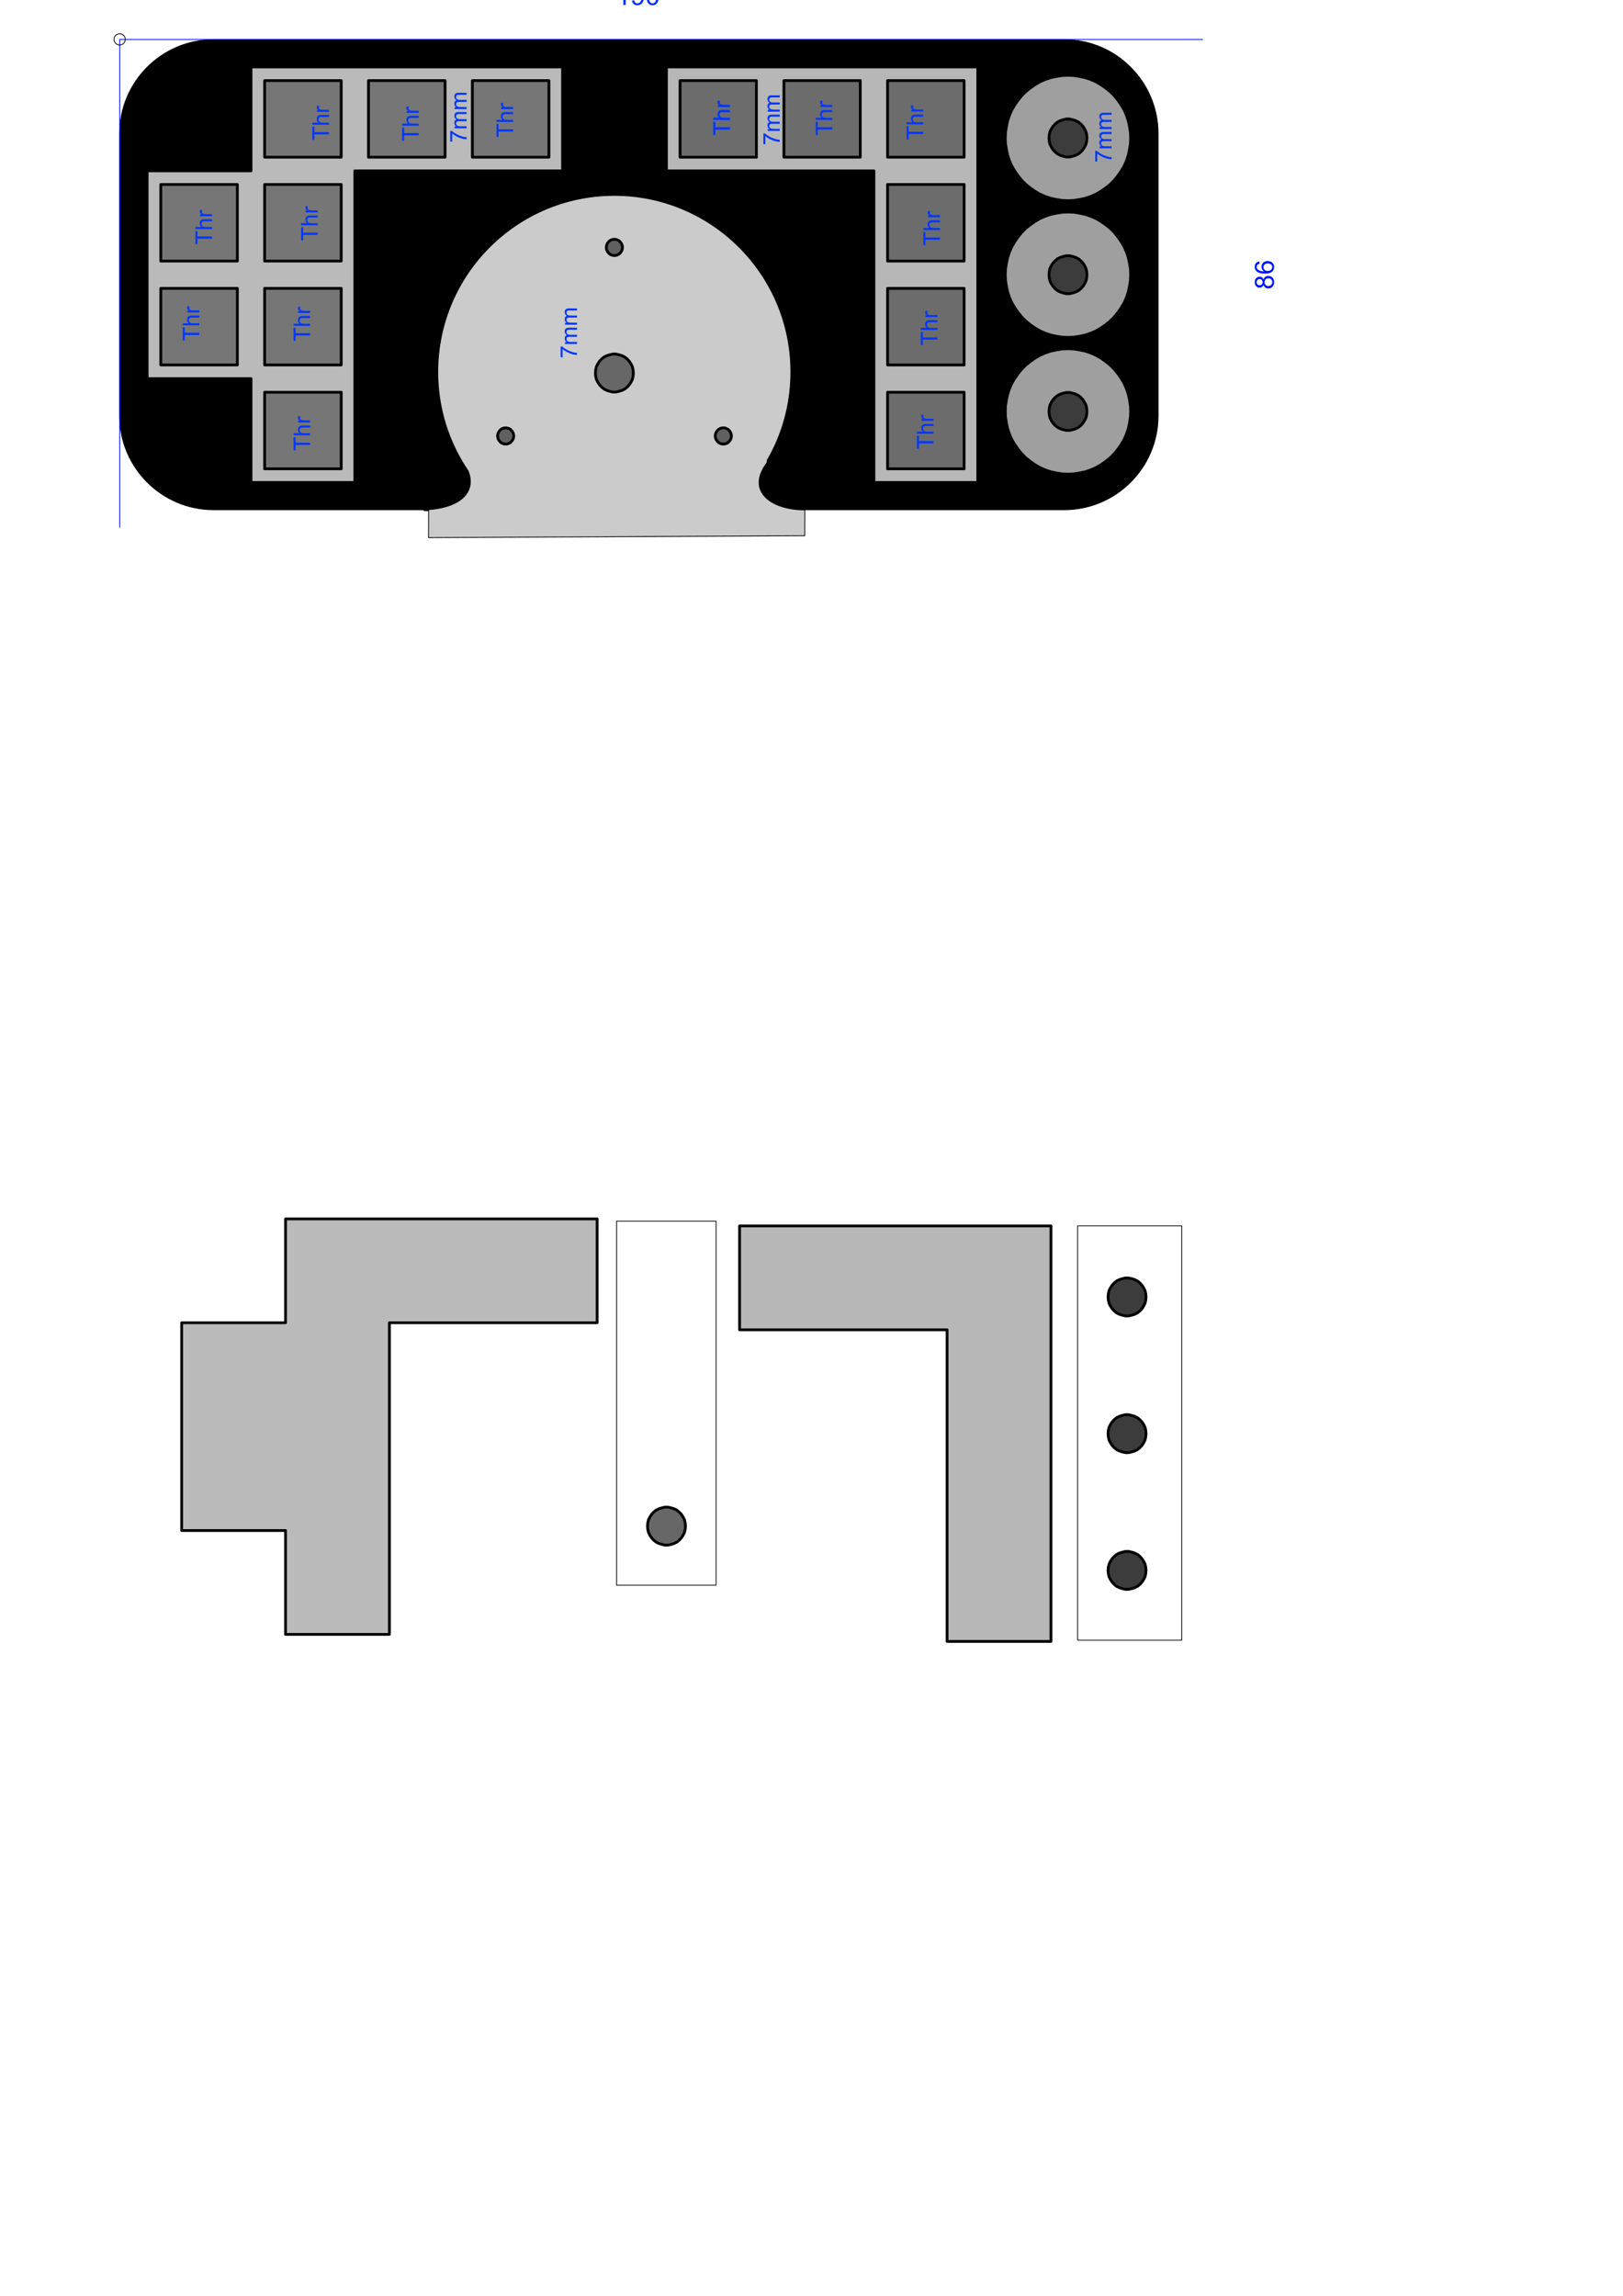 <?xml version="1.0" encoding="UTF-8" standalone="no"?>
<!DOCTYPE svg PUBLIC "-//W3C//DTD SVG 1.1//EN" "http://www.w3.org/Graphics/SVG/1.1/DTD/svg11.dtd">
<svg width="842px" height="1191px" version="1.1" xmlns="http://www.w3.org/2000/svg" xmlns:xlink="http://www.w3.org/1999/xlink" xml:space="preserve" xmlns:serif="http://www.serif.com/" style="fill-rule:evenodd;clip-rule:evenodd;stroke-linecap:round;stroke-linejoin:round;stroke-miterlimit:10;">
    <path id="Left-Cutout" serif:id="Left Cutout" d="M148.139,793.875L94.259,793.875L94.259,686.115L148.139,686.115L148.139,632.235L309.779,632.235L309.779,686.115L202.019,686.115L202.019,847.755L148.139,847.755L148.139,793.875Z" style="fill:rgb(186,186,186);fill-rule:nonzero;stroke:black;stroke-width:1.44px;"/>
    <path d="M383.694,635.878L545.214,635.878L545.214,851.398L491.334,851.398L491.334,689.758L383.694,689.758L383.694,635.878Z" style="fill:rgb(183,183,183);fill-rule:nonzero;stroke:black;stroke-width:1.44px;"/>
    <g>
        <path d="M594.541,743.638L594.421,742.078L594.061,740.398L593.341,738.958L592.501,737.638L591.421,736.438L590.101,735.358L588.661,734.638L587.101,734.158L585.541,733.798L583.861,733.798L582.301,734.158L580.741,734.638L579.301,735.358L577.981,736.438L576.901,737.638L576.061,738.958L575.341,740.398L574.981,742.078L574.861,743.638L574.981,745.198L575.341,746.878L576.061,748.318L576.901,749.638L577.981,750.838L579.301,751.918L580.741,752.638L582.301,753.118L583.861,753.478L585.541,753.478L587.101,753.118L588.661,752.638L590.101,751.918L591.421,750.838L592.501,749.638L593.341,748.318L594.061,746.878L594.421,745.198L594.541,743.638Z" style="fill:rgb(60,60,60);fill-rule:nonzero;stroke:black;stroke-width:1.44px;stroke-linejoin:bevel;"/>
        <path d="M594.541,814.558L594.421,812.998L594.061,811.318L593.341,809.878L592.501,808.558L591.421,807.358L590.101,806.278L588.661,805.558L587.101,805.078L585.541,804.718L583.861,804.718L582.301,805.078L580.741,805.558L579.301,806.278L577.981,807.358L576.901,808.558L576.061,809.878L575.341,811.318L574.981,812.998L574.861,814.558L574.981,816.118L575.341,817.798L576.061,819.238L576.901,820.558L577.981,821.758L579.301,822.838L580.741,823.558L582.301,824.038L583.861,824.398L585.541,824.398L587.101,824.038L588.661,823.558L590.101,822.838L591.421,821.758L592.501,820.558L593.341,819.238L594.061,817.798L594.421,816.118L594.541,814.558Z" style="fill:rgb(60,60,60);fill-rule:nonzero;stroke:black;stroke-width:1.44px;stroke-linejoin:bevel;"/>
        <path d="M594.541,672.718L594.421,671.158L594.061,669.478L593.341,668.038L592.501,666.718L591.421,665.518L590.101,664.438L588.661,663.718L587.101,663.238L585.541,662.878L583.861,662.878L582.301,663.238L580.741,663.718L579.301,664.438L577.981,665.518L576.901,666.718L576.061,668.038L575.341,669.478L574.981,671.158L574.861,672.718L574.981,674.278L575.341,675.958L576.061,677.398L576.901,678.718L577.981,679.918L579.301,680.998L580.741,681.718L582.301,682.198L583.861,682.558L585.541,682.558L587.101,682.198L588.661,681.718L590.101,680.998L591.421,679.918L592.501,678.718L593.341,677.398L594.061,675.958L594.421,674.278L594.541,672.718Z" style="fill:rgb(60,60,60);fill-rule:nonzero;stroke:black;stroke-width:1.44px;stroke-linejoin:bevel;"/>
        <rect x="559.065" y="635.834" width="54.034" height="214.922" style="fill:none;stroke:black;stroke-width:0.42px;stroke-miterlimit:1.5;"/>
    </g>
    <g>
        <path d="M355.605,791.602L355.485,790.042L355.125,788.362L354.405,786.922L353.565,785.602L352.485,784.402L351.165,783.322L349.725,782.602L348.165,782.122L346.605,781.762L344.925,781.762L343.365,782.122L341.805,782.602L340.365,783.322L339.045,784.402L337.965,785.602L337.125,786.922L336.405,788.362L336.045,790.042L335.925,791.602L336.045,793.162L336.405,794.842L337.125,796.282L337.965,797.602L339.045,798.802L340.365,799.882L341.805,800.602L343.365,801.082L344.925,801.442L346.605,801.442L348.165,801.082L349.725,800.602L351.165,799.882L352.485,798.802L353.565,797.602L354.405,796.282L355.125,794.842L355.485,793.162L355.605,791.602Z" style="fill:rgb(103,103,103);fill-rule:nonzero;stroke:black;stroke-width:1.44px;stroke-linejoin:bevel;"/>
        <rect x="319.886" y="633.406" width="51.605" height="188.815" style="fill:none;stroke:black;stroke-width:0.42px;stroke-miterlimit:1.5;"/>
    </g>
    <g id="Top-Case" serif:id="Top Case">
        <g id="Top-Case1" serif:id="Top Case">
            <path d="M600.823,69.336C600.823,42.421 578.971,20.569 552.056,20.569L110.858,20.569C83.942,20.569 62.09,42.421 62.09,69.336L62.09,215.638C62.09,242.553 83.942,264.405 110.858,264.405L552.056,264.405C578.971,264.405 600.823,242.553 600.823,215.638L600.823,69.336Z" style="stroke:black;stroke-width:0.42px;stroke-miterlimit:1.5;"/>
            <path d="M220.334,264.414L222.014,264.414" style="fill:none;fill-rule:nonzero;stroke:black;stroke-width:1.44px;"/>
            <path d="M242.836,244.248C232.914,229.611 227.115,211.953 227.115,192.951C227.115,142.402 268.155,101.362 318.704,101.362C369.254,101.362 410.293,142.402 410.293,192.951C410.293,209.633 405.824,225.278 398.017,238.758C398.166,239.273 398.042,239.817 397.622,240.391C387.131,254.747 399.831,264.318 417.132,264.502C417.273,264.503 417.547,264.512 417.547,264.512L417.486,277.892L222.335,278.864L222.36,264.349C222.36,264.349 222.591,264.328 222.708,264.318C241.708,262.703 246.637,253.154 242.836,244.248Z" style="fill:rgb(203,203,203);stroke:black;stroke-width:0.42px;stroke-miterlimit:1.5;"/>
            <path id="Left-Cutout1" serif:id="Left Cutout" d="M130.214,196.374L76.334,196.374L76.334,88.614L130.214,88.614L130.214,34.734L291.854,34.734L291.854,88.614L184.094,88.614L184.094,250.254L130.214,250.254L130.214,196.374Z" style="fill:rgb(186,186,186);fill-rule:nonzero;stroke:black;stroke-width:1.44px;"/>
            <path d="M234.601,73.455L233.588,73.455L233.588,67.895L234.408,67.895C234.99,68.442 235.763,68.984 236.728,69.521C237.693,70.058 238.685,70.473 239.705,70.766C240.424,70.977 241.211,71.112 242.066,71.17L242.066,72.254C241.39,72.243 240.574,72.11 239.617,71.856C238.66,71.602 237.737,71.238 236.848,70.763C235.96,70.288 235.211,69.784 234.601,69.248L234.601,73.455Z" style="fill:rgb(0,54,255);fill-rule:nonzero;"/>
            <path d="M242.066,66.559L235.843,66.559L235.843,65.616L236.716,65.616C236.412,65.42 236.167,65.161 235.981,64.836C235.796,64.512 235.703,64.143 235.703,63.729C235.703,63.268 235.799,62.89 235.99,62.595C236.181,62.3 236.449,62.092 236.793,61.971C236.066,61.479 235.703,60.838 235.703,60.049C235.703,59.432 235.874,58.957 236.216,58.625C236.557,58.293 237.084,58.127 237.795,58.127L242.066,58.127L242.066,59.176L238.146,59.176C237.724,59.176 237.421,59.21 237.235,59.279C237.05,59.347 236.9,59.471 236.787,59.651C236.674,59.83 236.617,60.041 236.617,60.284C236.617,60.721 236.762,61.084 237.053,61.373C237.344,61.662 237.81,61.807 238.451,61.807L242.066,61.807L242.066,62.862L238.023,62.862C237.554,62.862 237.203,62.948 236.968,63.12C236.734,63.291 236.617,63.573 236.617,63.963C236.617,64.26 236.695,64.535 236.851,64.787C237.008,65.038 237.236,65.221 237.537,65.334C237.838,65.448 238.271,65.504 238.838,65.504L242.066,65.504L242.066,66.559Z" style="fill:rgb(0,54,255);fill-rule:nonzero;"/>
            <path d="M242.066,56.563L235.843,56.563L235.843,55.62L236.716,55.62C236.412,55.424 236.167,55.164 235.981,54.84C235.796,54.516 235.703,54.147 235.703,53.733C235.703,53.272 235.799,52.894 235.99,52.599C236.181,52.304 236.449,52.096 236.793,51.975C236.066,51.483 235.703,50.842 235.703,50.053C235.703,49.436 235.874,48.961 236.216,48.629C236.557,48.297 237.084,48.131 237.795,48.131L242.066,48.131L242.066,49.18L238.146,49.18C237.724,49.18 237.421,49.214 237.235,49.283C237.05,49.351 236.9,49.475 236.787,49.655C236.674,49.834 236.617,50.045 236.617,50.287C236.617,50.725 236.762,51.088 237.053,51.377C237.344,51.666 237.81,51.811 238.451,51.811L242.066,51.811L242.066,52.866L238.023,52.866C237.554,52.866 237.203,52.952 236.968,53.123C236.734,53.295 236.617,53.577 236.617,53.967C236.617,54.264 236.695,54.538 236.851,54.79C237.008,55.042 237.236,55.225 237.537,55.338C237.838,55.452 238.271,55.508 238.838,55.508L242.066,55.508L242.066,56.563Z" style="fill:rgb(0,54,255);fill-rule:nonzero;"/>
            <path d="M291.868,185.309L290.855,185.309L290.855,179.749L291.675,179.749C292.257,180.295 293.03,180.837 293.995,181.374C294.96,181.912 295.952,182.327 296.972,182.62C297.691,182.831 298.478,182.965 299.333,183.024L299.333,184.108C298.657,184.096 297.841,183.963 296.884,183.709C295.927,183.456 295.004,183.091 294.115,182.617C293.227,182.142 292.478,181.637 291.868,181.102L291.868,185.309Z" style="fill:rgb(0,54,255);fill-rule:nonzero;"/>
            <path d="M299.333,178.413L293.111,178.413L293.111,177.469L293.984,177.469C293.679,177.274 293.434,177.014 293.248,176.69C293.063,176.366 292.97,175.997 292.97,175.582C292.97,175.122 293.066,174.744 293.257,174.449C293.448,174.154 293.716,173.946 294.06,173.825C293.333,173.332 292.97,172.692 292.97,171.903C292.97,171.286 293.141,170.811 293.483,170.479C293.824,170.147 294.351,169.981 295.062,169.981L299.333,169.981L299.333,171.03L295.413,171.03C294.991,171.03 294.688,171.064 294.502,171.132C294.317,171.201 294.167,171.325 294.054,171.504C293.941,171.684 293.884,171.895 293.884,172.137C293.884,172.575 294.029,172.938 294.321,173.227C294.612,173.516 295.077,173.661 295.718,173.661L299.333,173.661L299.333,174.715L295.29,174.715C294.821,174.715 294.47,174.801 294.236,174.973C294.001,175.145 293.884,175.426 293.884,175.817C293.884,176.114 293.962,176.388 294.118,176.64C294.275,176.892 294.503,177.075 294.804,177.188C295.105,177.301 295.538,177.358 296.105,177.358L299.333,177.358L299.333,178.413Z" style="fill:rgb(0,54,255);fill-rule:nonzero;"/>
            <path d="M299.333,168.416L293.111,168.416L293.111,167.473L293.984,167.473C293.679,167.278 293.434,167.018 293.248,166.694C293.063,166.37 292.97,166 292.97,165.586C292.97,165.125 293.066,164.748 293.257,164.453C293.448,164.158 293.716,163.95 294.06,163.829C293.333,163.336 292.97,162.696 292.97,161.907C292.97,161.29 293.141,160.815 293.483,160.483C293.824,160.151 294.351,159.985 295.062,159.985L299.333,159.985L299.333,161.034L295.413,161.034C294.991,161.034 294.688,161.068 294.502,161.136C294.317,161.205 294.167,161.329 294.054,161.508C293.941,161.688 293.884,161.899 293.884,162.141C293.884,162.579 294.029,162.942 294.321,163.231C294.612,163.52 295.077,163.665 295.718,163.665L299.333,163.665L299.333,164.719L295.29,164.719C294.821,164.719 294.47,164.805 294.236,164.977C294.001,165.149 293.884,165.43 293.884,165.821C293.884,166.118 293.962,166.392 294.118,166.644C294.275,166.896 294.503,167.079 294.804,167.192C295.105,167.305 295.538,167.362 296.105,167.362L299.333,167.362L299.333,168.416Z" style="fill:rgb(0,54,255);fill-rule:nonzero;"/>
            <path d="M586.574,71.574L586.454,68.574L585.974,65.574L585.374,62.694L584.414,59.814L583.214,57.054L581.654,54.414L579.974,52.014L578.054,49.614L576.014,47.574L573.614,45.654L571.214,43.974L568.574,42.414L565.814,41.214L562.934,40.254L560.054,39.654L557.054,39.174L554.054,39.054L551.054,39.174L548.054,39.654L545.174,40.254L542.294,41.214L539.534,42.414L536.894,43.974L534.494,45.654L532.094,47.574L530.054,49.614L528.134,52.014L526.454,54.414L524.894,57.054L523.694,59.814L522.734,62.694L522.134,65.574L521.654,68.574L521.534,71.574L521.654,74.574L522.134,77.574L522.734,80.454L523.694,83.334L524.894,86.094L526.454,88.734L528.134,91.134L530.054,93.534L532.094,95.574L534.494,97.494L536.894,99.174L539.534,100.734L542.294,101.934L545.174,102.894L548.054,103.494L551.054,103.974L554.054,104.094L557.054,103.974L560.054,103.494L562.934,102.894L565.814,101.934L568.574,100.734L571.214,99.174L573.614,97.494L576.014,95.574L578.054,93.534L579.974,91.134L581.654,88.734L583.214,86.094L584.414,83.334L585.374,80.454L585.974,77.574L586.454,74.574L586.574,71.574Z" style="fill:rgb(159,159,159);fill-rule:nonzero;stroke:black;stroke-width:1.44px;stroke-linejoin:bevel;"/>
            <path d="M586.574,213.414L586.454,210.414L585.974,207.414L585.374,204.534L584.414,201.654L583.214,198.894L581.654,196.254L579.974,193.854L578.054,191.454L576.014,189.414L573.614,187.494L571.214,185.814L568.574,184.254L565.814,183.054L562.934,182.094L560.054,181.494L557.054,181.014L554.054,180.894L551.054,181.014L548.054,181.494L545.174,182.094L542.294,183.054L539.534,184.254L536.894,185.814L534.494,187.494L532.094,189.414L530.054,191.454L528.134,193.854L526.454,196.254L524.894,198.894L523.694,201.654L522.734,204.534L522.134,207.414L521.654,210.414L521.534,213.414L521.654,216.414L522.134,219.414L522.734,222.294L523.694,225.174L524.894,227.934L526.454,230.574L528.134,232.974L530.054,235.374L532.094,237.414L534.494,239.334L536.894,241.014L539.534,242.574L542.294,243.774L545.174,244.734L548.054,245.334L551.054,245.814L554.054,245.934L557.054,245.814L560.054,245.334L562.934,244.734L565.814,243.774L568.574,242.574L571.214,241.014L573.614,239.334L576.014,237.414L578.054,235.374L579.974,232.974L581.654,230.574L583.214,227.934L584.414,225.174L585.374,222.294L585.974,219.414L586.454,216.414L586.574,213.414Z" style="fill:rgb(159,159,159);fill-rule:nonzero;stroke:black;stroke-width:1.44px;stroke-linejoin:bevel;"/>
            <path d="M586.574,142.494L586.454,139.494L585.974,136.494L585.374,133.614L584.414,130.734L583.214,127.974L581.654,125.334L579.974,122.934L578.054,120.534L576.014,118.494L573.614,116.574L571.214,114.894L568.574,113.334L565.814,112.134L562.934,111.174L560.054,110.574L557.054,110.094L554.054,109.974L551.054,110.094L548.054,110.574L545.174,111.174L542.294,112.134L539.534,113.334L536.894,114.894L534.494,116.574L532.094,118.494L530.054,120.534L528.134,122.934L526.454,125.334L524.894,127.974L523.694,130.734L522.734,133.614L522.134,136.494L521.654,139.494L521.534,142.494L521.654,145.494L522.134,148.494L522.734,151.374L523.694,154.254L524.894,157.014L526.454,159.654L528.134,162.054L530.054,164.454L532.094,166.494L534.494,168.414L536.894,170.094L539.534,171.654L542.294,172.854L545.174,173.814L548.054,174.414L551.054,174.894L554.054,175.014L557.054,174.894L560.054,174.414L562.934,173.814L565.814,172.854L568.574,171.654L571.214,170.094L573.614,168.414L576.014,166.494L578.054,164.454L579.974,162.054L581.654,159.654L583.214,157.014L584.414,154.254L585.374,151.374L585.974,148.494L586.454,145.494L586.574,142.494Z" style="fill:rgb(159,159,159);fill-rule:nonzero;stroke:black;stroke-width:1.44px;stroke-linejoin:bevel;"/>
            <path d="M345.734,34.734L507.254,34.734L507.254,250.254L453.374,250.254L453.374,88.614L345.734,88.614L345.734,34.734Z" style="fill:rgb(183,183,183);fill-rule:nonzero;stroke:black;stroke-width:1.44px;"/>
            <path d="M379.454,226.134L379.334,225.174L378.974,224.214L378.374,223.374L377.654,222.654L376.694,222.174L375.734,221.934L374.774,221.934L373.814,222.174L372.854,222.654L372.134,223.374L371.534,224.214L371.174,225.174L371.054,226.134L371.174,227.094L371.534,228.054L372.134,228.894L372.854,229.614L373.814,230.094L374.774,230.334L375.734,230.334L376.694,230.094L377.654,229.614L378.374,228.894L378.974,228.054L379.334,227.094L379.454,226.134Z" style="fill:rgb(96,96,96);fill-rule:nonzero;stroke:black;stroke-width:1.44px;stroke-linejoin:bevel;"/>
            <path d="M266.534,226.134L266.414,225.174L266.054,224.214L265.454,223.374L264.734,222.654L263.774,222.174L262.814,221.934L261.854,221.934L260.894,222.174L259.934,222.654L259.214,223.374L258.614,224.214L258.254,225.174L258.134,226.134L258.254,227.094L258.614,228.054L259.214,228.894L259.934,229.614L260.894,230.094L261.854,230.334L262.814,230.334L263.774,230.094L264.734,229.614L265.454,228.894L266.054,228.054L266.414,227.094L266.534,226.134Z" style="fill:rgb(96,96,96);fill-rule:nonzero;stroke:black;stroke-width:1.44px;stroke-linejoin:bevel;"/>
            <path d="M322.934,128.334L322.814,127.374L322.454,126.414L321.854,125.574L321.134,124.854L320.174,124.374L319.214,124.134L318.254,124.134L317.294,124.374L316.334,124.854L315.614,125.574L315.014,126.414L314.654,127.374L314.534,128.334L314.654,129.294L315.014,130.254L315.614,131.094L316.334,131.814L317.294,132.294L318.254,132.534L319.214,132.534L320.174,132.294L321.134,131.814L321.854,131.094L322.454,130.254L322.814,129.294L322.934,128.334Z" style="fill:rgb(96,96,96);fill-rule:nonzero;stroke:black;stroke-width:1.44px;stroke-linejoin:bevel;"/>
            <path d="M563.894,142.494L563.774,140.934L563.414,139.254L562.694,137.814L561.854,136.494L560.774,135.294L559.454,134.214L558.014,133.494L556.454,133.014L554.894,132.654L553.214,132.654L551.654,133.014L550.094,133.494L548.654,134.214L547.334,135.294L546.254,136.494L545.414,137.814L544.694,139.254L544.334,140.934L544.214,142.494L544.334,144.054L544.694,145.734L545.414,147.174L546.254,148.494L547.334,149.694L548.654,150.774L550.094,151.494L551.654,151.974L553.214,152.334L554.894,152.334L556.454,151.974L558.014,151.494L559.454,150.774L560.774,149.694L561.854,148.494L562.694,147.174L563.414,145.734L563.774,144.054L563.894,142.494Z" style="fill:rgb(60,60,60);fill-rule:nonzero;stroke:black;stroke-width:1.44px;stroke-linejoin:bevel;"/>
            <path d="M563.894,213.414L563.774,211.854L563.414,210.174L562.694,208.734L561.854,207.414L560.774,206.214L559.454,205.134L558.014,204.414L556.454,203.934L554.894,203.574L553.214,203.574L551.654,203.934L550.094,204.414L548.654,205.134L547.334,206.214L546.254,207.414L545.414,208.734L544.694,210.174L544.334,211.854L544.214,213.414L544.334,214.974L544.694,216.654L545.414,218.094L546.254,219.414L547.334,220.614L548.654,221.694L550.094,222.414L551.654,222.894L553.214,223.254L554.894,223.254L556.454,222.894L558.014,222.414L559.454,221.694L560.774,220.614L561.854,219.414L562.694,218.094L563.414,216.654L563.774,214.974L563.894,213.414Z" style="fill:rgb(60,60,60);fill-rule:nonzero;stroke:black;stroke-width:1.44px;stroke-linejoin:bevel;"/>
            <path d="M563.894,71.574L563.774,70.014L563.414,68.334L562.694,66.894L561.854,65.574L560.774,64.374L559.454,63.294L558.014,62.574L556.454,62.094L554.894,61.734L553.214,61.734L551.654,62.094L550.094,62.574L548.654,63.294L547.334,64.374L546.254,65.574L545.414,66.894L544.694,68.334L544.334,70.014L544.214,71.574L544.334,73.134L544.694,74.814L545.414,76.254L546.254,77.574L547.334,78.774L548.654,79.854L550.094,80.574L551.654,81.054L553.214,81.414L554.894,81.414L556.454,81.054L558.014,80.574L559.454,79.854L560.774,78.774L561.854,77.574L562.694,76.254L563.414,74.814L563.774,73.134L563.894,71.574Z" style="fill:rgb(60,60,60);fill-rule:nonzero;stroke:black;stroke-width:1.44px;stroke-linejoin:bevel;"/>
            <path d="M328.574,193.494L328.454,191.934L328.094,190.254L327.374,188.814L326.534,187.494L325.454,186.294L324.134,185.214L322.694,184.494L321.134,184.014L319.574,183.654L317.894,183.654L316.334,184.014L314.774,184.494L313.334,185.214L312.014,186.294L310.934,187.494L310.094,188.814L309.374,190.254L309.014,191.934L308.894,193.494L309.014,195.054L309.374,196.734L310.094,198.174L310.934,199.494L312.014,200.694L313.334,201.774L314.774,202.494L316.334,202.974L317.894,203.334L319.574,203.334L321.134,202.974L322.694,202.494L324.134,201.774L325.454,200.694L326.534,199.494L327.374,198.174L328.094,196.734L328.454,195.054L328.574,193.494Z" style="fill:rgb(103,103,103);fill-rule:nonzero;stroke:black;stroke-width:1.44px;stroke-linejoin:bevel;"/>
            <rect x="245.054" y="41.814" width="39.72" height="39.72" style="fill:rgb(118,118,118);stroke:black;stroke-width:1.44px;"/>
            <path d="M177.014,149.574L177.014,189.294L137.294,189.294L137.294,149.574L177.014,149.574Z" style="fill:rgb(118,118,118);stroke:black;stroke-width:1.44px;"/>
            <rect x="137.294" y="95.694" width="39.72" height="39.72" style="fill:rgb(118,118,118);stroke:black;stroke-width:1.44px;"/>
            <rect x="83.414" y="149.574" width="39.72" height="39.72" style="fill:rgb(118,118,118);stroke:black;stroke-width:1.44px;"/>
            <path d="M177.014,41.814L177.014,81.534L137.294,81.534L137.294,41.814L177.014,41.814Z" style="fill:rgb(118,118,118);stroke:black;stroke-width:1.44px;"/>
            <path d="M177.014,203.454L177.014,243.174L137.294,243.174L137.294,203.454L177.014,203.454Z" style="fill:rgb(118,118,118);stroke:black;stroke-width:1.44px;"/>
            <path d="M230.894,41.814L230.894,81.534L191.174,81.534L191.174,41.814L230.894,41.814Z" style="fill:rgb(118,118,118);stroke:black;stroke-width:1.44px;"/>
            <path d="M123.134,95.694L123.134,135.414L83.414,135.414L83.414,95.694L123.134,95.694Z" style="fill:rgb(118,118,118);stroke:black;stroke-width:1.44px;"/>
            <path d="M266.191,68.232L258.615,68.232L258.615,71.062L257.602,71.062L257.602,64.253L258.615,64.253L258.615,67.095L266.191,67.095L266.191,68.232Z" style="fill:rgb(0,54,255);fill-rule:nonzero;"/>
            <path d="M266.191,63.222L257.602,63.222L257.602,62.167L260.684,62.167C260.113,61.675 259.828,61.054 259.828,60.304C259.828,59.843 259.919,59.443 260.101,59.103C260.282,58.763 260.533,58.52 260.854,58.374C261.174,58.227 261.639,58.154 262.248,58.154L266.191,58.154L266.191,59.208L262.248,59.208C261.721,59.208 261.337,59.323 261.097,59.551C260.856,59.78 260.736,60.103 260.736,60.521C260.736,60.833 260.817,61.127 260.979,61.403C261.142,61.678 261.361,61.874 261.639,61.992C261.916,62.109 262.299,62.167 262.787,62.167L266.191,62.167L266.191,63.222Z" style="fill:rgb(0,54,255);fill-rule:nonzero;"/>
            <path d="M266.191,56.56L259.969,56.56L259.969,55.611L260.912,55.611C260.471,55.369 260.18,55.145 260.039,54.94C259.898,54.735 259.828,54.509 259.828,54.263C259.828,53.908 259.941,53.546 260.168,53.179L261.146,53.542C260.994,53.8 260.918,54.058 260.918,54.316C260.918,54.546 260.987,54.753 261.126,54.937C261.265,55.121 261.457,55.251 261.703,55.33C262.078,55.447 262.488,55.505 262.934,55.505L266.191,55.505L266.191,56.56Z" style="fill:rgb(0,54,255);fill-rule:nonzero;"/>
            <path d="M170.665,69.694L163.089,69.694L163.089,72.524L162.075,72.524L162.075,65.716L163.089,65.716L163.089,68.557L170.665,68.557L170.665,69.694Z" style="fill:rgb(0,54,255);fill-rule:nonzero;"/>
            <path d="M170.665,64.684L162.075,64.684L162.075,63.63L165.157,63.63C164.587,63.137 164.302,62.516 164.302,61.766C164.302,61.305 164.393,60.905 164.574,60.565C164.756,60.225 165.007,59.982 165.327,59.836C165.647,59.689 166.112,59.616 166.722,59.616L170.665,59.616L170.665,60.671L166.722,60.671C166.194,60.671 165.811,60.785 165.57,61.013C165.33,61.242 165.21,61.565 165.21,61.983C165.21,62.296 165.291,62.59 165.453,62.865C165.615,63.14 165.835,63.337 166.112,63.454C166.39,63.571 166.772,63.63 167.261,63.63L170.665,63.63L170.665,64.684Z" style="fill:rgb(0,54,255);fill-rule:nonzero;"/>
            <path d="M170.665,58.022L164.442,58.022L164.442,57.073L165.386,57.073C164.944,56.831 164.653,56.607 164.513,56.402C164.372,56.197 164.302,55.971 164.302,55.725C164.302,55.37 164.415,55.008 164.642,54.641L165.62,55.005C165.468,55.262 165.392,55.52 165.392,55.778C165.392,56.008 165.461,56.216 165.6,56.399C165.738,56.583 165.931,56.714 166.177,56.792C166.552,56.909 166.962,56.967 167.407,56.967L170.665,56.967L170.665,58.022Z" style="fill:rgb(0,54,255);fill-rule:nonzero;"/>
            <path d="M164.816,121.844L157.24,121.844L157.24,124.674L156.227,124.674L156.227,117.865L157.24,117.865L157.24,120.707L164.816,120.707L164.816,121.844Z" style="fill:rgb(0,54,255);fill-rule:nonzero;"/>
            <path d="M164.816,116.834L156.227,116.834L156.227,115.779L159.309,115.779C158.738,115.287 158.453,114.666 158.453,113.916C158.453,113.455 158.544,113.055 158.726,112.715C158.907,112.375 159.158,112.132 159.479,111.985C159.799,111.839 160.264,111.766 160.873,111.766L164.816,111.766L164.816,112.82L160.873,112.82C160.346,112.82 159.962,112.934 159.722,113.163C159.481,113.392 159.361,113.715 159.361,114.133C159.361,114.445 159.442,114.739 159.605,115.015C159.767,115.29 159.986,115.486 160.264,115.603C160.541,115.721 160.924,115.779 161.412,115.779L164.816,115.779L164.816,116.834Z" style="fill:rgb(0,54,255);fill-rule:nonzero;"/>
            <path d="M164.816,110.172L158.594,110.172L158.594,109.223L159.537,109.223C159.096,108.98 158.805,108.757 158.664,108.552C158.523,108.347 158.453,108.121 158.453,107.875C158.453,107.519 158.566,107.158 158.793,106.791L159.772,107.154C159.619,107.412 159.543,107.67 159.543,107.928C159.543,108.158 159.612,108.365 159.751,108.549C159.89,108.732 160.082,108.863 160.328,108.941C160.703,109.058 161.113,109.117 161.559,109.117L164.816,109.117L164.816,110.172Z" style="fill:rgb(0,54,255);fill-rule:nonzero;"/>
            <path d="M109.986,123.793L102.41,123.793L102.41,126.623L101.396,126.623L101.396,119.815L102.41,119.815L102.41,122.656L109.986,122.656L109.986,123.793Z" style="fill:rgb(0,54,255);fill-rule:nonzero;"/>
            <path d="M109.986,118.783L101.396,118.783L101.396,117.729L104.478,117.729C103.908,117.237 103.623,116.615 103.623,115.865C103.623,115.404 103.714,115.004 103.895,114.664C104.077,114.324 104.328,114.081 104.648,113.935C104.969,113.788 105.434,113.715 106.043,113.715L109.986,113.715L109.986,114.77L106.043,114.77C105.516,114.77 105.132,114.884 104.892,115.113C104.651,115.341 104.531,115.664 104.531,116.082C104.531,116.395 104.612,116.689 104.774,116.964C104.936,117.239 105.156,117.436 105.434,117.553C105.711,117.67 106.094,117.729 106.582,117.729L109.986,117.729L109.986,118.783Z" style="fill:rgb(0,54,255);fill-rule:nonzero;"/>
            <path d="M109.986,112.121L103.764,112.121L103.764,111.172L104.707,111.172C104.266,110.93 103.975,110.706 103.834,110.501C103.693,110.296 103.623,110.071 103.623,109.824C103.623,109.469 103.736,109.108 103.963,108.74L104.941,109.104C104.789,109.362 104.713,109.619 104.713,109.877C104.713,110.108 104.782,110.315 104.921,110.498C105.059,110.682 105.252,110.813 105.498,110.891C105.873,111.008 106.283,111.067 106.728,111.067L109.986,111.067L109.986,112.121Z" style="fill:rgb(0,54,255);fill-rule:nonzero;"/>
            <path d="M160.917,173.993L153.341,173.993L153.341,176.823L152.328,176.823L152.328,170.015L153.341,170.015L153.341,172.857L160.917,172.857L160.917,173.993Z" style="fill:rgb(0,54,255);fill-rule:nonzero;"/>
            <path d="M160.917,168.983L152.328,168.983L152.328,167.929L155.41,167.929C154.839,167.437 154.554,166.816 154.554,166.066C154.554,165.605 154.645,165.204 154.827,164.864C155.008,164.525 155.259,164.281 155.58,164.135C155.9,163.988 156.365,163.915 156.974,163.915L160.917,163.915L160.917,164.97L156.974,164.97C156.447,164.97 156.063,165.084 155.823,165.313C155.582,165.541 155.462,165.864 155.462,166.282C155.462,166.595 155.543,166.889 155.706,167.164C155.868,167.44 156.087,167.636 156.365,167.753C156.642,167.87 157.025,167.929 157.513,167.929L160.917,167.929L160.917,168.983Z" style="fill:rgb(0,54,255);fill-rule:nonzero;"/>
            <path d="M160.917,162.321L154.695,162.321L154.695,161.372L155.638,161.372C155.197,161.13 154.906,160.906 154.765,160.701C154.624,160.496 154.554,160.271 154.554,160.025C154.554,159.669 154.667,159.308 154.894,158.941L155.872,159.304C155.72,159.562 155.644,159.819 155.644,160.077C155.644,160.308 155.713,160.515 155.852,160.698C155.991,160.882 156.183,161.013 156.429,161.091C156.804,161.208 157.214,161.267 157.66,161.267L160.917,161.267L160.917,162.321Z" style="fill:rgb(0,54,255);fill-rule:nonzero;"/>
            <path d="M103.407,173.75L95.83,173.75L95.83,176.58L94.817,176.58L94.817,169.771L95.83,169.771L95.83,172.613L103.407,172.613L103.407,173.75Z" style="fill:rgb(0,54,255);fill-rule:nonzero;"/>
            <path d="M103.407,168.74L94.817,168.74L94.817,167.685L97.899,167.685C97.329,167.193 97.043,166.572 97.043,165.822C97.043,165.361 97.134,164.961 97.316,164.621C97.497,164.281 97.748,164.038 98.069,163.891C98.389,163.745 98.854,163.671 99.463,163.671L103.407,163.671L103.407,164.726L99.463,164.726C98.936,164.726 98.552,164.84 98.312,165.069C98.072,165.297 97.952,165.621 97.952,166.039C97.952,166.351 98.033,166.645 98.195,166.92C98.357,167.196 98.577,167.392 98.854,167.509C99.131,167.627 99.514,167.685 100.002,167.685L103.407,167.685L103.407,168.74Z" style="fill:rgb(0,54,255);fill-rule:nonzero;"/>
            <path d="M103.407,162.078L97.184,162.078L97.184,161.128L98.127,161.128C97.686,160.886 97.395,160.663 97.254,160.458C97.114,160.253 97.043,160.027 97.043,159.781C97.043,159.425 97.157,159.064 97.383,158.697L98.362,159.06C98.209,159.318 98.133,159.576 98.133,159.834C98.133,160.064 98.203,160.271 98.341,160.455C98.48,160.638 98.672,160.769 98.918,160.847C99.293,160.964 99.704,161.023 100.149,161.023L103.407,161.023L103.407,162.078Z" style="fill:rgb(0,54,255);fill-rule:nonzero;"/>
            <path d="M160.917,230.783L153.341,230.783L153.341,233.613L152.328,233.613L152.328,226.804L153.341,226.804L153.341,229.646L160.917,229.646L160.917,230.783Z" style="fill:rgb(0,54,255);fill-rule:nonzero;"/>
            <path d="M160.917,225.773L152.328,225.773L152.328,224.718L155.41,224.718C154.839,224.226 154.554,223.605 154.554,222.855C154.554,222.394 154.645,221.994 154.827,221.654C155.008,221.314 155.259,221.071 155.58,220.924C155.9,220.778 156.365,220.705 156.974,220.705L160.917,220.705L160.917,221.759L156.974,221.759C156.447,221.759 156.063,221.874 155.823,222.102C155.582,222.331 155.462,222.654 155.462,223.072C155.462,223.384 155.543,223.678 155.706,223.954C155.868,224.229 156.087,224.425 156.365,224.542C156.642,224.66 157.025,224.718 157.513,224.718L160.917,224.718L160.917,225.773Z" style="fill:rgb(0,54,255);fill-rule:nonzero;"/>
            <path d="M160.917,219.111L154.695,219.111L154.695,218.162L155.638,218.162C155.197,217.919 154.906,217.696 154.765,217.491C154.624,217.286 154.554,217.06 154.554,216.814C154.554,216.459 154.667,216.097 154.894,215.73L155.872,216.093C155.72,216.351 155.644,216.609 155.644,216.867C155.644,217.097 155.713,217.304 155.852,217.488C155.991,217.671 156.183,217.802 156.429,217.88C156.804,217.998 157.214,218.056 157.66,218.056L160.917,218.056L160.917,219.111Z" style="fill:rgb(0,54,255);fill-rule:nonzero;"/>
            <path d="M500.174,189.294L500.174,149.574L460.454,149.574L460.454,189.294L500.174,189.294Z" style="fill:rgb(108,108,108);stroke:black;stroke-width:1.44px;"/>
            <path d="M500.174,203.454L500.174,243.174L460.454,243.174L460.454,203.454L500.174,203.454Z" style="fill:rgb(108,108,108);stroke:black;stroke-width:1.44px;"/>
            <rect x="460.454" y="95.694" width="39.72" height="39.72" style="fill:rgb(108,108,108);stroke:black;stroke-width:1.44px;"/>
            <rect x="406.694" y="41.814" width="39.6" height="39.72" style="fill:rgb(108,108,108);stroke:black;stroke-width:1.44px;"/>
            <rect x="352.814" y="41.814" width="39.6" height="39.72" style="fill:rgb(108,108,108);stroke:black;stroke-width:1.44px;"/>
            <path d="M500.174,81.534L500.174,41.814L460.454,41.814L460.454,81.534L500.174,81.534Z" style="fill:rgb(108,108,108);stroke:black;stroke-width:1.44px;"/>
            <path d="M324.592,2.575L323.379,2.575L323.379,-5.154C323.087,-4.876 322.705,-4.597 322.231,-4.319C321.757,-4.04 321.331,-3.831 320.954,-3.692L320.954,-4.865C321.632,-5.183 322.225,-5.57 322.733,-6.023C323.24,-6.477 323.6,-6.917 323.811,-7.344L324.592,-7.344L324.592,2.575Z" style="fill:rgb(0,45,255);fill-rule:nonzero;"/>
            <path d="M327.865,0.29L329.03,0.182C329.129,0.73 329.318,1.128 329.596,1.375C329.875,1.622 330.232,1.746 330.668,1.746C331.041,1.746 331.367,1.66 331.648,1.49C331.929,1.319 332.159,1.091 332.339,0.806C332.519,0.52 332.669,0.135 332.79,-0.35C332.912,-0.835 332.972,-1.329 332.972,-1.832C332.972,-1.886 332.97,-1.967 332.966,-2.075C332.723,-1.689 332.392,-1.375 331.972,-1.135C331.552,-0.895 331.097,-0.774 330.607,-0.774C329.79,-0.774 329.098,-1.071 328.532,-1.664C327.966,-2.257 327.683,-3.038 327.683,-4.009C327.683,-5.011 327.978,-5.817 328.569,-6.428C329.16,-7.039 329.9,-7.344 330.789,-7.344C331.431,-7.344 332.019,-7.171 332.551,-6.825C333.083,-6.479 333.488,-5.986 333.764,-5.346C334.04,-4.706 334.178,-3.78 334.178,-2.567C334.178,-1.304 334.041,-0.299 333.767,0.449C333.493,1.197 333.086,1.766 332.544,2.157C332.003,2.548 331.369,2.743 330.641,2.743C329.868,2.743 329.237,2.528 328.747,2.099C328.258,1.67 327.964,1.067 327.865,0.29ZM332.831,-4.069C332.831,-4.766 332.645,-5.318 332.275,-5.727C331.904,-6.136 331.458,-6.34 330.937,-6.34C330.398,-6.34 329.929,-6.12 329.529,-5.68C329.129,-5.24 328.929,-4.669 328.929,-3.968C328.929,-3.339 329.119,-2.828 329.499,-2.435C329.878,-2.042 330.347,-1.846 330.904,-1.846C331.465,-1.846 331.927,-2.042 332.288,-2.435C332.65,-2.828 332.831,-3.373 332.831,-4.069Z" style="fill:rgb(0,45,255);fill-rule:nonzero;"/>
            <path d="M335.342,-2.297C335.342,-3.465 335.462,-4.405 335.702,-5.117C335.943,-5.829 336.3,-6.378 336.774,-6.765C337.248,-7.151 337.844,-7.344 338.563,-7.344C339.093,-7.344 339.558,-7.237 339.957,-7.024C340.357,-6.811 340.687,-6.503 340.948,-6.101C341.208,-5.699 341.413,-5.209 341.561,-4.632C341.709,-4.055 341.783,-3.277 341.783,-2.297C341.783,-1.138 341.664,-0.203 341.426,0.509C341.188,1.221 340.832,1.772 340.358,2.16C339.884,2.549 339.286,2.743 338.563,2.743C337.61,2.743 336.862,2.402 336.319,1.719C335.667,0.897 335.342,-0.442 335.342,-2.297ZM336.588,-2.297C336.588,-0.676 336.778,0.404 337.158,0.94C337.537,1.477 338.006,1.746 338.563,1.746C339.12,1.746 339.588,1.476 339.968,0.937C340.347,0.398 340.537,-0.68 340.537,-2.297C340.537,-3.923 340.347,-5.004 339.968,-5.538C339.588,-6.073 339.115,-6.34 338.549,-6.34C337.992,-6.34 337.547,-6.104 337.215,-5.633C336.797,-5.031 336.588,-3.919 336.588,-2.297Z" style="fill:rgb(0,45,255);fill-rule:nonzero;"/>
            <path d="M655.493,147.736C655.309,148.24 655.046,148.612 654.705,148.855C654.363,149.098 653.954,149.219 653.478,149.219C652.76,149.219 652.155,148.961 651.666,148.444C651.176,147.927 650.931,147.24 650.931,146.382C650.931,145.52 651.182,144.825 651.683,144.3C652.183,143.774 652.793,143.512 653.512,143.512C653.97,143.512 654.369,143.632 654.708,143.872C655.047,144.112 655.309,144.477 655.493,144.967C655.691,144.361 656.01,143.899 656.45,143.582C656.89,143.266 657.416,143.107 658.027,143.107C658.871,143.107 659.581,143.406 660.156,144.003C660.731,144.601 661.018,145.387 661.018,146.362C661.018,147.337 660.73,148.123 660.152,148.72C659.575,149.318 658.855,149.616 657.993,149.616C657.351,149.616 656.813,149.454 656.379,149.128C655.946,148.802 655.65,148.338 655.493,147.736ZM653.438,147.979C653.905,147.979 654.287,147.828 654.583,147.528C654.88,147.227 655.028,146.836 655.028,146.355C655.028,145.888 654.881,145.505 654.587,145.206C654.292,144.907 653.932,144.758 653.505,144.758C653.061,144.758 652.687,144.912 652.383,145.22C652.08,145.527 651.928,145.91 651.928,146.369C651.928,146.831 652.077,147.215 652.373,147.521C652.67,147.826 653.025,147.979 653.438,147.979ZM658,148.37C658.346,148.37 658.68,148.288 659.004,148.124C659.327,147.96 659.578,147.716 659.755,147.393C659.932,147.069 660.021,146.721 660.021,146.348C660.021,145.769 659.835,145.29 659.462,144.913C659.089,144.536 658.615,144.347 658.04,144.347C657.456,144.347 656.973,144.541 656.591,144.93C656.21,145.318 656.019,145.805 656.019,146.389C656.019,146.959 656.207,147.432 656.585,147.807C656.962,148.182 657.434,148.37 658,148.37Z" style="fill:rgb(0,21,255);fill-rule:nonzero;"/>
            <path d="M653.391,135.581L653.485,136.788C653.009,136.895 652.663,137.048 652.447,137.246C652.101,137.574 651.928,137.978 651.928,138.459C651.928,138.845 652.036,139.184 652.252,139.476C652.53,139.858 652.937,140.159 653.472,140.379C654.006,140.599 654.768,140.714 655.756,140.723C655.311,140.431 654.981,140.074 654.765,139.651C654.55,139.229 654.442,138.787 654.442,138.324C654.442,137.515 654.739,136.827 655.335,136.259C655.93,135.69 656.699,135.406 657.643,135.406C658.262,135.406 658.839,135.54 659.371,135.807C659.903,136.074 660.311,136.442 660.594,136.909C660.877,137.376 661.018,137.906 661.018,138.499C661.018,139.51 660.647,140.334 659.903,140.972C659.16,141.61 657.934,141.929 656.227,141.929C654.318,141.929 652.93,141.576 652.063,140.871C651.309,140.256 650.931,139.427 650.931,138.385C650.931,137.607 651.149,136.971 651.585,136.474C652.021,135.978 652.623,135.68 653.391,135.581ZM657.649,140.534C658.067,140.534 658.467,140.445 658.849,140.268C659.23,140.09 659.521,139.842 659.721,139.523C659.921,139.204 660.021,138.87 660.021,138.519C660.021,138.007 659.814,137.567 659.401,137.199C658.988,136.83 658.426,136.646 657.717,136.646C657.034,136.646 656.496,136.828 656.103,137.192C655.71,137.556 655.513,138.014 655.513,138.566C655.513,139.115 655.71,139.579 656.103,139.961C656.496,140.343 657.011,140.534 657.649,140.534Z" style="fill:rgb(0,21,255);fill-rule:nonzero;"/>
            <path d="M397.061,74.793L396.047,74.793L396.047,69.232L396.868,69.232C397.45,69.779 398.223,70.321 399.188,70.858C400.153,71.395 401.145,71.81 402.165,72.103C402.883,72.314 403.67,72.449 404.526,72.507L404.526,73.591C403.85,73.58 403.034,73.447 402.077,73.193C401.12,72.939 400.197,72.575 399.308,72.1C398.419,71.626 397.67,71.121 397.061,70.586L397.061,74.793Z" style="fill:rgb(0,54,255);fill-rule:nonzero;"/>
            <path d="M404.526,67.896L398.303,67.896L398.303,66.953L399.176,66.953C398.872,66.757 398.627,66.498 398.441,66.173C398.255,65.849 398.163,65.48 398.163,65.066C398.163,64.605 398.258,64.227 398.45,63.932C398.641,63.637 398.909,63.429 399.252,63.308C398.526,62.816 398.163,62.175 398.163,61.386C398.163,60.769 398.334,60.295 398.675,59.962C399.017,59.63 399.544,59.464 400.254,59.464L404.526,59.464L404.526,60.513L400.606,60.513C400.184,60.513 399.88,60.547 399.695,60.616C399.509,60.684 399.36,60.808 399.247,60.988C399.133,61.168 399.077,61.379 399.077,61.621C399.077,62.058 399.222,62.421 399.513,62.711C399.804,63 400.27,63.144 400.911,63.144L404.526,63.144L404.526,64.199L400.483,64.199C400.014,64.199 399.663,64.285 399.428,64.457C399.194,64.629 399.077,64.91 399.077,65.3C399.077,65.597 399.155,65.872 399.311,66.124C399.467,66.376 399.696,66.558 399.997,66.671C400.297,66.785 400.731,66.841 401.297,66.841L404.526,66.841L404.526,67.896Z" style="fill:rgb(0,54,255);fill-rule:nonzero;"/>
            <path d="M404.526,57.9L398.303,57.9L398.303,56.957L399.176,56.957C398.872,56.761 398.627,56.502 398.441,56.177C398.255,55.853 398.163,55.484 398.163,55.07C398.163,54.609 398.258,54.231 398.45,53.936C398.641,53.641 398.909,53.433 399.252,53.312C398.526,52.82 398.163,52.179 398.163,51.39C398.163,50.773 398.334,50.298 398.675,49.966C399.017,49.634 399.544,49.468 400.254,49.468L404.526,49.468L404.526,50.517L400.606,50.517C400.184,50.517 399.88,50.551 399.695,50.62C399.509,50.688 399.36,50.812 399.247,50.992C399.133,51.171 399.077,51.382 399.077,51.625C399.077,52.062 399.222,52.425 399.513,52.714C399.804,53.004 400.27,53.148 400.911,53.148L404.526,53.148L404.526,54.203L400.483,54.203C400.014,54.203 399.663,54.289 399.428,54.461C399.194,54.632 399.077,54.914 399.077,55.304C399.077,55.601 399.155,55.876 399.311,56.128C399.467,56.379 399.696,56.562 399.997,56.675C400.297,56.789 400.731,56.845 401.297,56.845L404.526,56.845L404.526,57.9Z" style="fill:rgb(0,54,255);fill-rule:nonzero;"/>
            <path d="M569.215,83.818L568.201,83.818L568.201,78.258L569.022,78.258C569.604,78.804 570.377,79.346 571.342,79.884C572.307,80.421 573.299,80.836 574.319,81.129C575.037,81.34 575.824,81.474 576.68,81.533L576.68,82.617C576.004,82.605 575.188,82.472 574.231,82.219C573.274,81.965 572.351,81.6 571.462,81.126C570.573,80.651 569.824,80.146 569.215,79.611L569.215,83.818Z" style="fill:rgb(0,54,255);fill-rule:nonzero;"/>
            <path d="M576.68,76.922L570.457,76.922L570.457,75.978L571.33,75.978C571.026,75.783 570.78,75.523 570.595,75.199C570.409,74.875 570.317,74.506 570.317,74.092C570.317,73.631 570.412,73.253 570.604,72.958C570.795,72.663 571.063,72.455 571.406,72.334C570.68,71.842 570.317,71.201 570.317,70.412C570.317,69.795 570.487,69.32 570.829,68.988C571.171,68.656 571.697,68.49 572.408,68.49L576.68,68.49L576.68,69.539L572.76,69.539C572.338,69.539 572.034,69.573 571.849,69.641C571.663,69.71 571.514,69.834 571.401,70.013C571.287,70.193 571.231,70.404 571.231,70.646C571.231,71.084 571.376,71.447 571.667,71.736C571.958,72.025 572.424,72.17 573.065,72.17L576.68,72.17L576.68,73.224L572.637,73.224C572.168,73.224 571.817,73.31 571.582,73.482C571.348,73.654 571.231,73.935 571.231,74.326C571.231,74.623 571.309,74.897 571.465,75.149C571.621,75.401 571.85,75.584 572.151,75.697C572.451,75.81 572.885,75.867 573.451,75.867L576.68,75.867L576.68,76.922Z" style="fill:rgb(0,54,255);fill-rule:nonzero;"/>
            <path d="M576.68,66.926L570.457,66.926L570.457,65.982L571.33,65.982C571.026,65.787 570.78,65.527 570.595,65.203C570.409,64.879 570.317,64.51 570.317,64.095C570.317,63.635 570.412,63.257 570.604,62.962C570.795,62.667 571.063,62.459 571.406,62.338C570.68,61.845 570.317,61.205 570.317,60.416C570.317,59.799 570.487,59.324 570.829,58.992C571.171,58.66 571.697,58.494 572.408,58.494L576.68,58.494L576.68,59.543L572.76,59.543C572.338,59.543 572.034,59.577 571.849,59.645C571.663,59.714 571.514,59.838 571.401,60.017C571.287,60.197 571.231,60.408 571.231,60.65C571.231,61.088 571.376,61.451 571.667,61.74C571.958,62.029 572.424,62.174 573.065,62.174L576.68,62.174L576.68,63.228L572.637,63.228C572.168,63.228 571.817,63.314 571.582,63.486C571.348,63.658 571.231,63.939 571.231,64.33C571.231,64.627 571.309,64.901 571.465,65.153C571.621,65.405 571.85,65.588 572.151,65.701C572.451,65.814 572.885,65.871 573.451,65.871L576.68,65.871L576.68,66.926Z" style="fill:rgb(0,54,255);fill-rule:nonzero;"/>
            <path d="M217.21,70.181L209.634,70.181L209.634,73.011L208.62,73.011L208.62,66.203L209.634,66.203L209.634,69.045L217.21,69.045L217.21,70.181Z" style="fill:rgb(0,54,255);fill-rule:nonzero;"/>
            <path d="M217.21,65.172L208.62,65.172L208.62,64.117L211.702,64.117C211.132,63.625 210.846,63.004 210.846,62.254C210.846,61.793 210.937,61.392 211.119,61.053C211.301,60.713 211.552,60.47 211.872,60.323C212.192,60.177 212.657,60.103 213.266,60.103L217.21,60.103L217.21,61.158L213.266,61.158C212.739,61.158 212.355,61.272 212.115,61.501C211.875,61.729 211.755,62.053 211.755,62.47C211.755,62.783 211.836,63.077 211.998,63.352C212.16,63.628 212.38,63.824 212.657,63.941C212.934,64.058 213.317,64.117 213.805,64.117L217.21,64.117L217.21,65.172Z" style="fill:rgb(0,54,255);fill-rule:nonzero;"/>
            <path d="M217.21,58.51L210.987,58.51L210.987,57.56L211.93,57.56C211.489,57.318 211.198,57.095 211.057,56.889C210.917,56.684 210.846,56.459 210.846,56.213C210.846,55.857 210.96,55.496 211.186,55.129L212.165,55.492C212.012,55.75 211.936,56.008 211.936,56.265C211.936,56.496 212.006,56.703 212.144,56.886C212.283,57.07 212.475,57.201 212.721,57.279C213.096,57.396 213.507,57.455 213.952,57.455L217.21,57.455L217.21,58.51Z" style="fill:rgb(0,54,255);fill-rule:nonzero;"/>
            <path d="M378.667,67.173L371.091,67.173L371.091,70.003L370.077,70.003L370.077,63.194L371.091,63.194L371.091,66.036L378.667,66.036L378.667,67.173Z" style="fill:rgb(0,54,255);fill-rule:nonzero;"/>
            <path d="M378.667,62.163L370.077,62.163L370.077,61.108L373.159,61.108C372.589,60.616 372.303,59.995 372.303,59.245C372.303,58.784 372.394,58.384 372.576,58.044C372.758,57.704 373.009,57.461 373.329,57.315C373.649,57.168 374.114,57.095 374.723,57.095L378.667,57.095L378.667,58.149L374.723,58.149C374.196,58.149 373.812,58.264 373.572,58.492C373.332,58.721 373.212,59.044 373.212,59.462C373.212,59.774 373.293,60.068 373.455,60.344C373.617,60.619 373.837,60.815 374.114,60.933C374.391,61.05 374.774,61.108 375.262,61.108L378.667,61.108L378.667,62.163Z" style="fill:rgb(0,54,255);fill-rule:nonzero;"/>
            <path d="M378.667,55.501L372.444,55.501L372.444,54.552L373.387,54.552C372.946,54.31 372.655,54.086 372.514,53.881C372.374,53.676 372.303,53.45 372.303,53.204C372.303,52.849 372.417,52.487 372.643,52.12L373.622,52.483C373.469,52.741 373.393,52.999 373.393,53.257C373.393,53.487 373.463,53.694 373.601,53.878C373.74,54.062 373.932,54.192 374.178,54.271C374.553,54.388 374.964,54.446 375.409,54.446L378.667,54.446L378.667,55.501Z" style="fill:rgb(0,54,255);fill-rule:nonzero;"/>
            <path d="M378.667,67.173L371.091,67.173L371.091,70.003L370.077,70.003L370.077,63.194L371.091,63.194L371.091,66.036L378.667,66.036L378.667,67.173Z" style="fill:rgb(0,54,255);fill-rule:nonzero;"/>
            <path d="M378.667,62.163L370.077,62.163L370.077,61.108L373.159,61.108C372.589,60.616 372.303,59.995 372.303,59.245C372.303,58.784 372.394,58.384 372.576,58.044C372.758,57.704 373.009,57.461 373.329,57.315C373.649,57.168 374.114,57.095 374.723,57.095L378.667,57.095L378.667,58.149L374.723,58.149C374.196,58.149 373.812,58.264 373.572,58.492C373.332,58.721 373.212,59.044 373.212,59.462C373.212,59.774 373.293,60.068 373.455,60.344C373.617,60.619 373.837,60.815 374.114,60.933C374.391,61.05 374.774,61.108 375.262,61.108L378.667,61.108L378.667,62.163Z" style="fill:rgb(0,54,255);fill-rule:nonzero;"/>
            <path d="M378.667,55.501L372.444,55.501L372.444,54.552L373.387,54.552C372.946,54.31 372.655,54.086 372.514,53.881C372.374,53.676 372.303,53.45 372.303,53.204C372.303,52.849 372.417,52.487 372.643,52.12L373.622,52.483C373.469,52.741 373.393,52.999 373.393,53.257C373.393,53.487 373.463,53.694 373.601,53.878C373.74,54.062 373.932,54.192 374.178,54.271C374.553,54.388 374.964,54.446 375.409,54.446L378.667,54.446L378.667,55.501Z" style="fill:rgb(0,54,255);fill-rule:nonzero;"/>
            <path d="M431.817,67.173L424.241,67.173L424.241,70.003L423.227,70.003L423.227,63.194L424.241,63.194L424.241,66.036L431.817,66.036L431.817,67.173Z" style="fill:rgb(0,54,255);fill-rule:nonzero;"/>
            <path d="M431.817,62.163L423.227,62.163L423.227,61.108L426.309,61.108C425.739,60.616 425.454,59.995 425.454,59.245C425.454,58.784 425.545,58.384 425.726,58.044C425.908,57.704 426.159,57.461 426.479,57.315C426.8,57.168 427.264,57.095 427.874,57.095L431.817,57.095L431.817,58.149L427.874,58.149C427.346,58.149 426.963,58.264 426.722,58.492C426.482,58.721 426.362,59.044 426.362,59.462C426.362,59.774 426.443,60.068 426.605,60.344C426.767,60.619 426.987,60.815 427.264,60.933C427.542,61.05 427.925,61.108 428.413,61.108L431.817,61.108L431.817,62.163Z" style="fill:rgb(0,54,255);fill-rule:nonzero;"/>
            <path d="M431.817,55.501L425.595,55.501L425.595,54.552L426.538,54.552C426.096,54.31 425.805,54.086 425.665,53.881C425.524,53.676 425.454,53.45 425.454,53.204C425.454,52.849 425.567,52.487 425.794,52.12L426.772,52.483C426.62,52.741 426.544,52.999 426.544,53.257C426.544,53.487 426.613,53.694 426.752,53.878C426.89,54.062 427.083,54.192 427.329,54.271C427.704,54.388 428.114,54.446 428.559,54.446L431.817,54.446L431.817,55.501Z" style="fill:rgb(0,54,255);fill-rule:nonzero;"/>
            <path d="M478.951,69.513L471.374,69.513L471.374,72.343L470.361,72.343L470.361,65.534L471.374,65.534L471.374,68.376L478.951,68.376L478.951,69.513Z" style="fill:rgb(0,54,255);fill-rule:nonzero;"/>
            <path d="M478.951,64.503L470.361,64.503L470.361,63.448L473.443,63.448C472.872,62.956 472.587,62.335 472.587,61.585C472.587,61.124 472.678,60.724 472.86,60.384C473.041,60.044 473.292,59.801 473.613,59.654C473.933,59.508 474.398,59.435 475.007,59.435L478.951,59.435L478.951,60.489L475.007,60.489C474.48,60.489 474.096,60.604 473.856,60.832C473.616,61.061 473.496,61.384 473.496,61.802C473.496,62.114 473.577,62.408 473.739,62.684C473.901,62.959 474.121,63.155 474.398,63.273C474.675,63.39 475.058,63.448 475.546,63.448L478.951,63.448L478.951,64.503Z" style="fill:rgb(0,54,255);fill-rule:nonzero;"/>
            <path d="M478.951,57.841L472.728,57.841L472.728,56.892L473.671,56.892C473.23,56.65 472.939,56.426 472.798,56.221C472.658,56.016 472.587,55.79 472.587,55.544C472.587,55.189 472.701,54.827 472.927,54.46L473.906,54.823C473.753,55.081 473.677,55.339 473.677,55.597C473.677,55.827 473.746,56.034 473.885,56.218C474.024,56.402 474.216,56.532 474.462,56.611C474.837,56.728 475.247,56.786 475.693,56.786L478.951,56.786L478.951,57.841Z" style="fill:rgb(0,54,255);fill-rule:nonzero;"/>
            <path d="M487.642,124.335L480.066,124.335L480.066,127.165L479.052,127.165L479.052,120.356L480.066,120.356L480.066,123.198L487.642,123.198L487.642,124.335Z" style="fill:rgb(0,54,255);fill-rule:nonzero;"/>
            <path d="M487.642,119.325L479.052,119.325L479.052,118.27L482.134,118.27C481.564,117.778 481.279,117.157 481.279,116.407C481.279,115.946 481.369,115.546 481.551,115.206C481.733,114.866 481.984,114.623 482.304,114.476C482.624,114.33 483.089,114.257 483.698,114.257L487.642,114.257L487.642,115.311L483.698,115.311C483.171,115.311 482.787,115.426 482.547,115.654C482.307,115.883 482.187,116.206 482.187,116.624C482.187,116.936 482.268,117.23 482.43,117.506C482.592,117.781 482.812,117.977 483.089,118.094C483.366,118.212 483.749,118.27 484.238,118.27L487.642,118.27L487.642,119.325Z" style="fill:rgb(0,54,255);fill-rule:nonzero;"/>
            <path d="M487.642,112.663L481.419,112.663L481.419,111.714L482.363,111.714C481.921,111.471 481.63,111.248 481.49,111.043C481.349,110.838 481.279,110.612 481.279,110.366C481.279,110.01 481.392,109.649 481.618,109.282L482.597,109.645C482.445,109.903 482.368,110.161 482.368,110.419C482.368,110.649 482.438,110.856 482.576,111.04C482.715,111.223 482.907,111.354 483.154,111.432C483.529,111.55 483.939,111.608 484.384,111.608L487.642,111.608L487.642,112.663Z" style="fill:rgb(0,54,255);fill-rule:nonzero;"/>
            <path d="M486.305,176.148L478.729,176.148L478.729,178.978L477.715,178.978L477.715,172.169L478.729,172.169L478.729,175.011L486.305,175.011L486.305,176.148Z" style="fill:rgb(0,54,255);fill-rule:nonzero;"/>
            <path d="M486.305,171.138L477.715,171.138L477.715,170.084L480.797,170.084C480.227,169.591 479.941,168.97 479.941,168.22C479.941,167.759 480.032,167.359 480.214,167.019C480.396,166.679 480.647,166.436 480.967,166.29C481.287,166.143 481.752,166.07 482.361,166.07L486.305,166.07L486.305,167.125L482.361,167.125C481.834,167.125 481.45,167.239 481.21,167.467C480.97,167.696 480.85,168.019 480.85,168.437C480.85,168.75 480.931,169.044 481.093,169.319C481.255,169.594 481.475,169.791 481.752,169.908C482.029,170.025 482.412,170.084 482.9,170.084L486.305,170.084L486.305,171.138Z" style="fill:rgb(0,54,255);fill-rule:nonzero;"/>
            <path d="M486.305,164.476L480.082,164.476L480.082,163.527L481.025,163.527C480.584,163.285 480.293,163.061 480.152,162.856C480.012,162.651 479.941,162.425 479.941,162.179C479.941,161.824 480.055,161.462 480.281,161.095L481.26,161.459C481.107,161.716 481.031,161.974 481.031,162.232C481.031,162.462 481.101,162.669 481.239,162.853C481.378,163.037 481.57,163.168 481.816,163.246C482.191,163.363 482.602,163.421 483.047,163.421L486.305,163.421L486.305,164.476Z" style="fill:rgb(0,54,255);fill-rule:nonzero;"/>
            <path d="M484.299,229.967L476.723,229.967L476.723,232.797L475.709,232.797L475.709,225.988L476.723,225.988L476.723,228.83L484.299,228.83L484.299,229.967Z" style="fill:rgb(0,54,255);fill-rule:nonzero;"/>
            <path d="M484.299,224.957L475.709,224.957L475.709,223.903L478.791,223.903C478.221,223.41 477.936,222.789 477.936,222.039C477.936,221.578 478.027,221.178 478.208,220.838C478.39,220.498 478.641,220.255 478.961,220.109C479.281,219.962 479.746,219.889 480.356,219.889L484.299,219.889L484.299,220.944L480.356,220.944C479.828,220.944 479.445,221.058 479.204,221.286C478.964,221.515 478.844,221.838 478.844,222.256C478.844,222.569 478.925,222.863 479.087,223.138C479.249,223.413 479.469,223.61 479.746,223.727C480.024,223.844 480.406,223.903 480.895,223.903L484.299,223.903L484.299,224.957Z" style="fill:rgb(0,54,255);fill-rule:nonzero;"/>
            <path d="M484.299,218.295L478.076,218.295L478.076,217.346L479.02,217.346C478.578,217.104 478.287,216.88 478.147,216.675C478.006,216.47 477.936,216.244 477.936,215.998C477.936,215.643 478.049,215.281 478.276,214.914L479.254,215.278C479.102,215.535 479.026,215.793 479.026,216.051C479.026,216.281 479.095,216.488 479.234,216.672C479.372,216.856 479.565,216.987 479.811,217.065C480.186,217.182 480.596,217.24 481.041,217.24L484.299,217.24L484.299,218.295Z" style="fill:rgb(0,54,255);fill-rule:nonzero;"/>
        </g>
        <path id="alignment" d="M62.104,273.449L62.104,20.487L623.915,20.487" style="fill:none;stroke:rgb(0,4,255);stroke-width:0.42px;stroke-miterlimit:1.5;"/>
        <circle cx="62.068" cy="20.417" r="2.921" style="fill:none;stroke:black;stroke-width:0.42px;stroke-miterlimit:1.5;"/>
    </g>
</svg>
